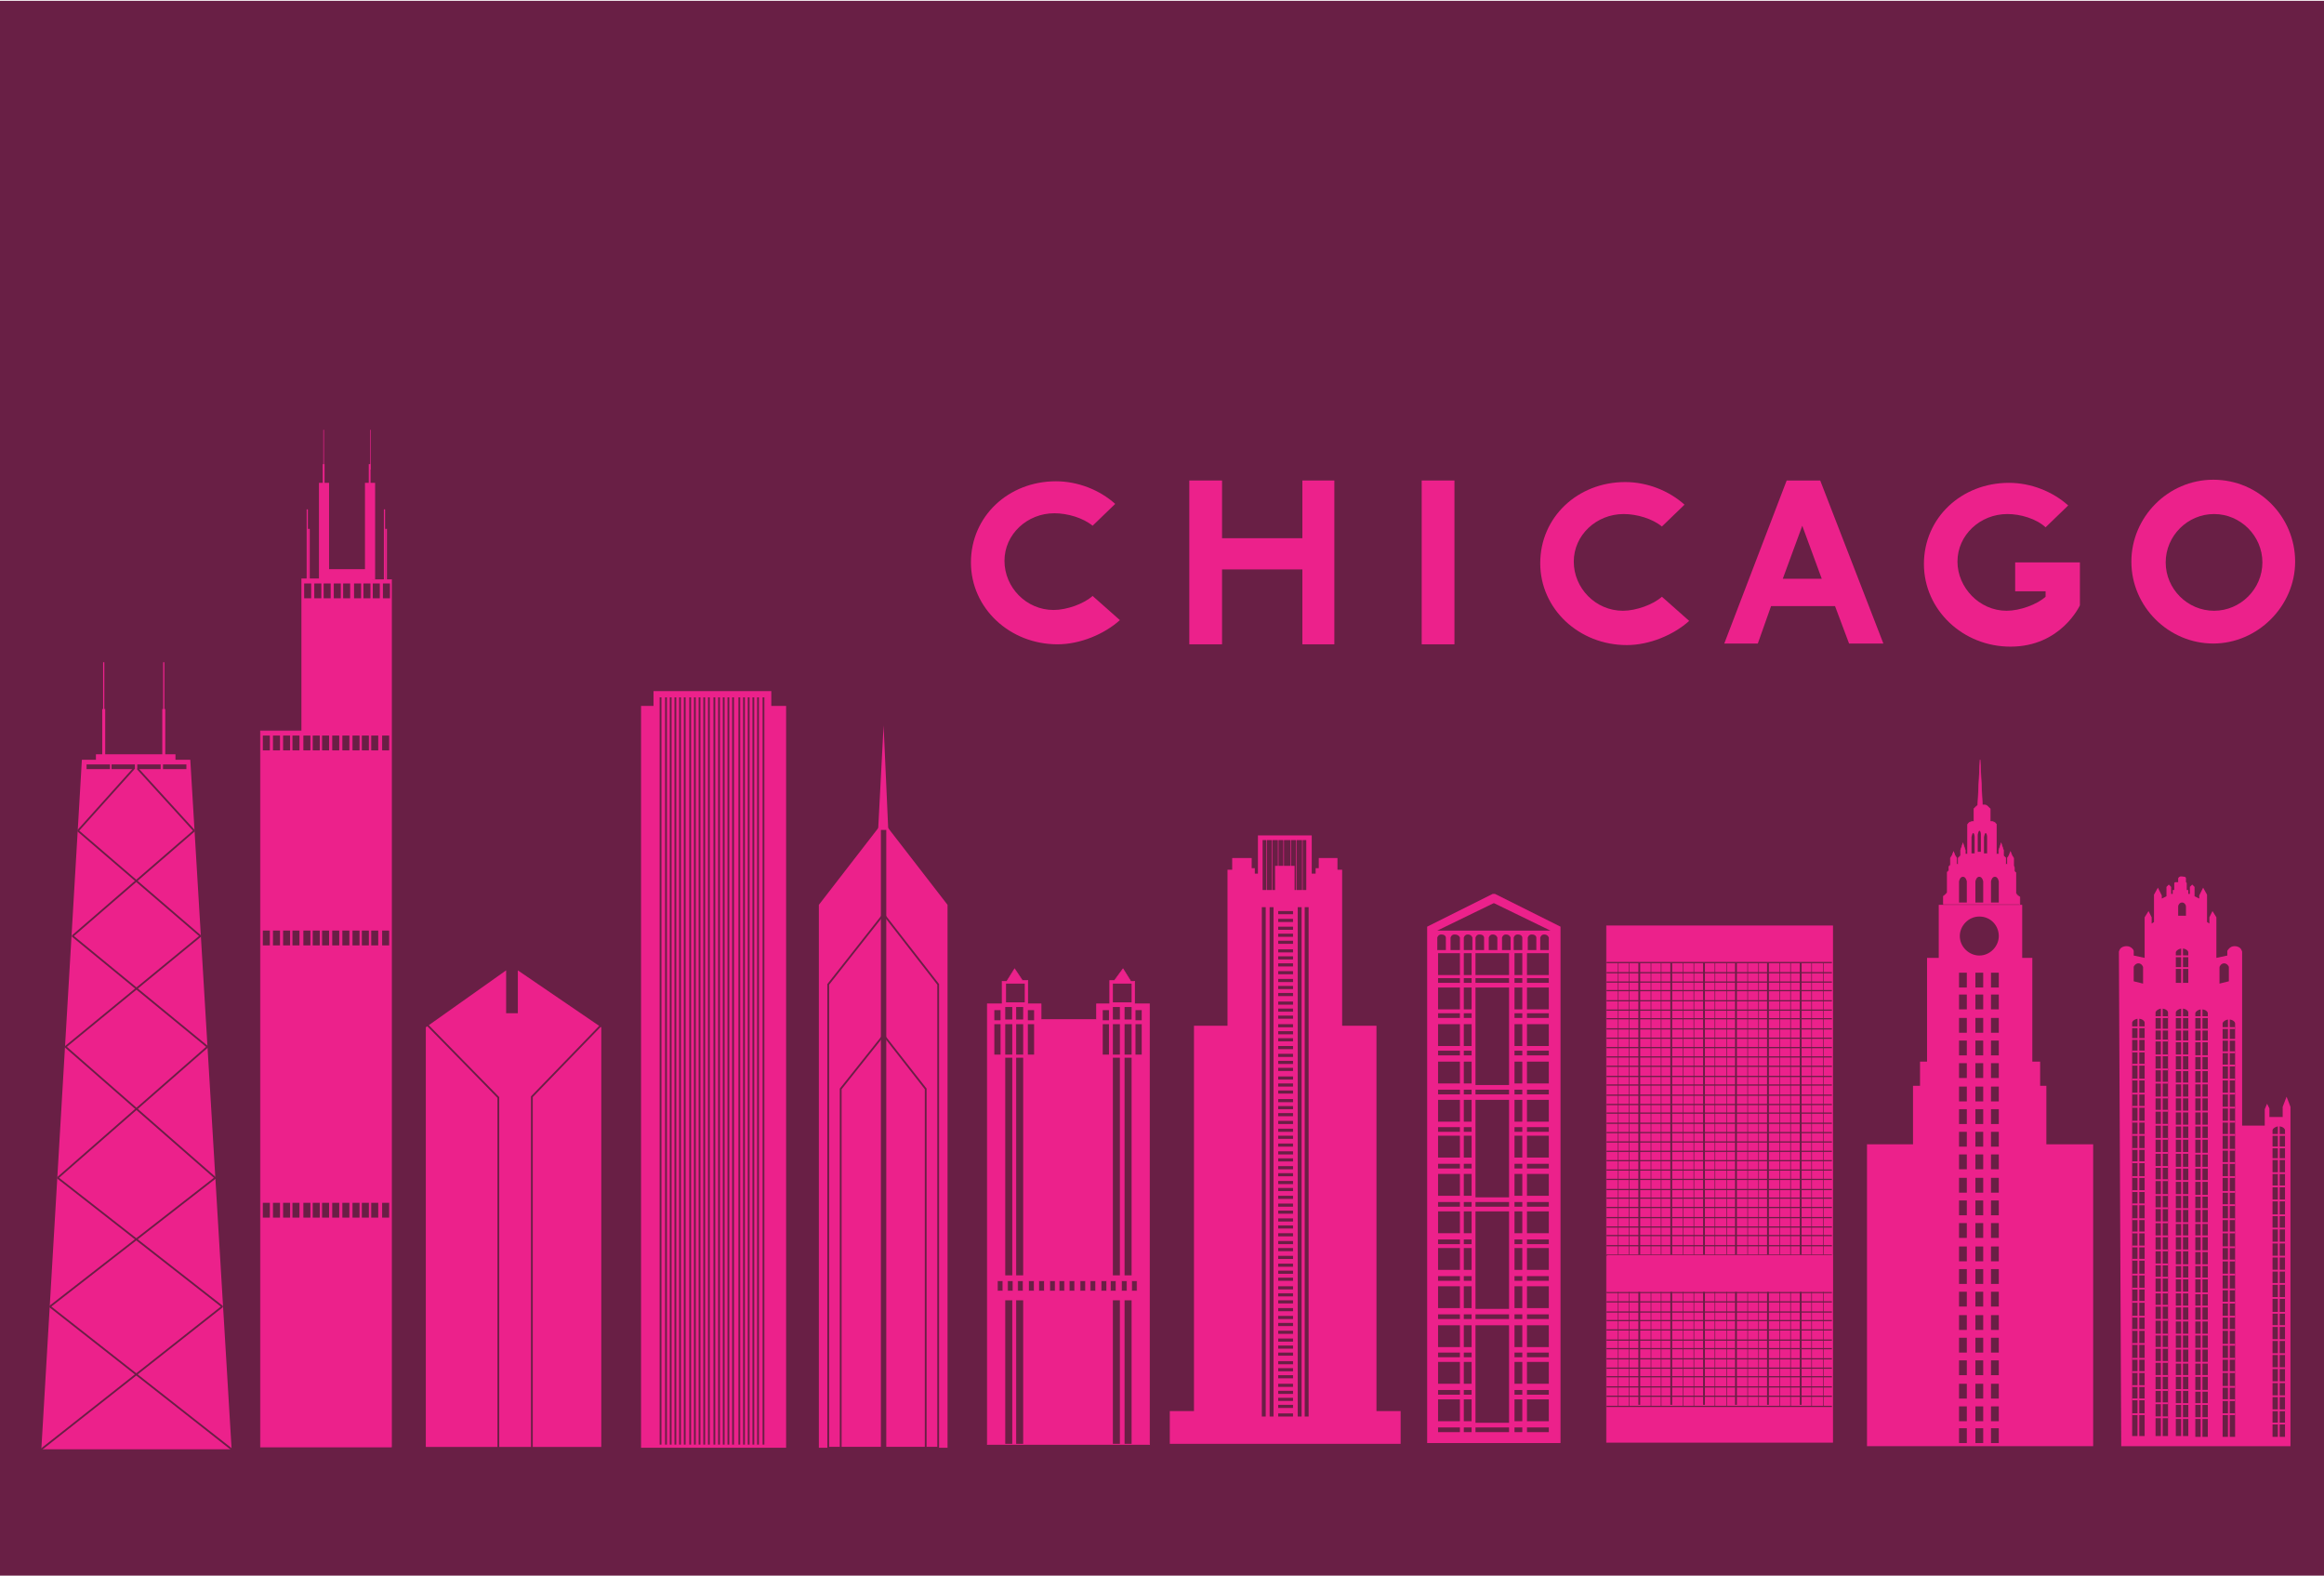 <?xml version="1.0" encoding="utf-8"?>
<!-- Generator: Adobe Illustrator 20.1.0, SVG Export Plug-In . SVG Version: 6.00 Build 0)  -->
<svg version="1.1" id="Layer_1" xmlns="http://www.w3.org/2000/svg" xmlns:xlink="http://www.w3.org/1999/xlink" x="0px" y="0px"
	 viewBox="0 0 298 202" style="enable-background:new 0 0 298 202;" xml:space="preserve">
<style type="text/css">
	.st0{fill:#691F45;}
	.st1{fill:none;stroke:#EC218B;stroke-width:0.384;}
	.st2{fill:none;stroke:#EC218B;stroke-width:0.153;}
	.st3{fill:#EC218B;}
	.st4{fill:none;stroke:#691F45;stroke-width:0.23;stroke-linecap:round;stroke-linejoin:bevel;}
	.st5{fill:none;stroke:#EC218B;stroke-width:0.23;}
	.st6{fill:none;stroke:#EC218B;stroke-width:7.670963e-02;}
	.st7{fill:none;stroke:#691F45;stroke-width:0.23;}
	.st8{fill:none;stroke:#691F45;stroke-width:0.69;}
	.st9{fill:none;stroke:#691F45;stroke-width:0.153;}
	.st10{fill:none;stroke:#691F45;stroke-width:7.670963e-02;}
</style>
<rect x="0" y="0.1" class="st0" width="298" height="202"/>
<line class="st1" x1="13.3" y1="98" x2="13.3" y2="90.9"/>
<line class="st2" x1="13.3" y1="91.2" x2="13.3" y2="84.9"/>
<line class="st1" x1="21" y1="98" x2="21" y2="90.9"/>
<line class="st2" x1="21" y1="91.2" x2="21" y2="84.9"/>
<rect x="12.3" y="96.7" class="st3" width="10.2" height="0.8"/>
<polyline class="st3" points="5.3,185.8 10.5,97.4 24.4,97.4 29.7,185.8 5.3,185.8 "/>
<rect x="11.1" y="98" class="st0" width="3" height="0.6"/>
<rect x="14.3" y="98" class="st0" width="3" height="0.6"/>
<rect x="17.6" y="98" class="st0" width="3" height="0.6"/>
<rect x="20.9" y="98" class="st0" width="3" height="0.6"/>
<polyline class="st4" points="17.1,98.6 10,106.5 25.7,120 8.4,134.2 27.6,151 6.4,167.5 29.7,185.8 "/>
<polyline class="st4" points="17.7,98.6 24.9,106.5 9.3,120 26.6,134.2 7.4,151 28.5,167.5 5.3,185.8 "/>
<line class="st2" x1="39.4" y1="65.3" x2="39.4" y2="75"/>
<line class="st5" x1="39.6" y1="67.8" x2="39.6" y2="76.6"/>
<rect x="40.9" y="61.9" class="st3" width="1.3" height="12.4"/>
<line class="st5" x1="41.5" y1="59.5" x2="41.5" y2="63.5"/>
<line class="st6" x1="41.5" y1="55.1" x2="41.5" y2="60.2"/>
<line class="st2" x1="49.3" y1="65.3" x2="49.3" y2="75"/>
<line class="st5" x1="49.5" y1="67.8" x2="49.5" y2="76.6"/>
<rect x="46.8" y="61.9" class="st3" width="1.3" height="12.4"/>
<line class="st5" x1="47.4" y1="59.5" x2="47.4" y2="63.5"/>
<line class="st6" x1="47.5" y1="55.1" x2="47.5" y2="60.2"/>
<polyline class="st3" points="33.4,185.5 33.4,93.7 38.7,93.7 38.7,74.2 41.7,74.2 41.7,73 47.7,73 47.7,74.3 50.2,74.3 50.2,185.5 
	33.4,185.5 "/>
<polygon class="st6" points="33.4,185.5 33.4,93.7 38.7,93.7 38.7,74.2 41.7,74.2 41.7,73 47.7,73 47.7,74.3 50.2,74.3 50.2,185.5 
	"/>
<rect x="49.1" y="74.8" class="st0" width="0.9" height="1.9"/>
<rect x="47.8" y="74.8" class="st0" width="0.9" height="1.9"/>
<rect x="46.6" y="74.8" class="st0" width="0.9" height="1.9"/>
<rect x="45.4" y="74.8" class="st0" width="0.9" height="1.9"/>
<rect x="44" y="74.8" class="st0" width="0.9" height="1.9"/>
<rect x="42.8" y="74.8" class="st0" width="0.9" height="1.9"/>
<rect x="41.5" y="74.8" class="st0" width="0.9" height="1.9"/>
<rect x="40.3" y="74.8" class="st0" width="0.9" height="1.9"/>
<rect x="39" y="74.8" class="st0" width="0.9" height="1.9"/>
<rect x="49" y="94.3" class="st0" width="0.9" height="1.9"/>
<rect x="47.6" y="94.3" class="st0" width="0.9" height="1.9"/>
<rect x="46.4" y="94.3" class="st0" width="0.9" height="1.9"/>
<rect x="45.2" y="94.3" class="st0" width="0.9" height="1.9"/>
<rect x="43.9" y="94.3" class="st0" width="0.9" height="1.9"/>
<rect x="42.6" y="94.3" class="st0" width="0.9" height="1.9"/>
<rect x="41.3" y="94.3" class="st0" width="0.9" height="1.9"/>
<rect x="40.1" y="94.3" class="st0" width="0.9" height="1.9"/>
<rect x="38.9" y="94.3" class="st0" width="0.9" height="1.9"/>
<rect x="37.5" y="94.3" class="st0" width="0.9" height="1.9"/>
<rect x="36.3" y="94.3" class="st0" width="0.9" height="1.9"/>
<rect x="35" y="94.3" class="st0" width="0.9" height="1.9"/>
<rect x="33.7" y="94.3" class="st0" width="0.9" height="1.9"/>
<rect x="49" y="119.3" class="st0" width="0.9" height="1.9"/>
<rect x="47.6" y="119.3" class="st0" width="0.9" height="1.9"/>
<rect x="46.4" y="119.3" class="st0" width="0.9" height="1.9"/>
<rect x="45.2" y="119.3" class="st0" width="0.9" height="1.9"/>
<rect x="43.9" y="119.3" class="st0" width="0.9" height="1.9"/>
<rect x="42.6" y="119.3" class="st0" width="0.9" height="1.9"/>
<rect x="41.3" y="119.3" class="st0" width="0.9" height="1.9"/>
<rect x="40.1" y="119.3" class="st0" width="0.9" height="1.9"/>
<rect x="38.9" y="119.3" class="st0" width="0.9" height="1.9"/>
<rect x="37.5" y="119.3" class="st0" width="0.9" height="1.9"/>
<rect x="36.3" y="119.3" class="st0" width="0.9" height="1.9"/>
<rect x="35" y="119.3" class="st0" width="0.9" height="1.9"/>
<rect x="33.7" y="119.3" class="st0" width="0.9" height="1.9"/>
<rect x="49" y="154.2" class="st0" width="0.9" height="1.9"/>
<rect x="47.6" y="154.2" class="st0" width="0.9" height="1.9"/>
<rect x="46.4" y="154.2" class="st0" width="0.9" height="1.9"/>
<rect x="45.2" y="154.2" class="st0" width="0.9" height="1.9"/>
<rect x="43.9" y="154.2" class="st0" width="0.9" height="1.9"/>
<rect x="42.6" y="154.2" class="st0" width="0.9" height="1.9"/>
<rect x="41.3" y="154.2" class="st0" width="0.9" height="1.9"/>
<rect x="40.1" y="154.2" class="st0" width="0.9" height="1.9"/>
<rect x="38.9" y="154.2" class="st0" width="0.9" height="1.9"/>
<rect x="37.5" y="154.2" class="st0" width="0.9" height="1.9"/>
<rect x="36.3" y="154.2" class="st0" width="0.9" height="1.9"/>
<rect x="35" y="154.2" class="st0" width="0.9" height="1.9"/>
<rect x="33.7" y="154.2" class="st0" width="0.9" height="1.9"/>
<polyline class="st3" points="64.9,124.4 54.6,131.7 54.6,185.5 77.1,185.5 77.1,131.7 66.4,124.4 66.4,129.9 64.9,129.9 
	64.9,124.4 "/>
<polyline class="st7" points="54.5,131.1 63.9,140.7 63.9,185.7 68.2,185.7 68.2,140.6 77.2,131.3 "/>
<rect x="82.2" y="90.5" class="st3" width="18.6" height="95.1"/>
<rect x="83.8" y="88.6" class="st3" width="15.1" height="96.8"/>
<line class="st7" x1="97.9" y1="89.4" x2="97.9" y2="185.2"/>
<line class="st7" x1="97.2" y1="89.4" x2="97.2" y2="185.2"/>
<line class="st7" x1="96.6" y1="89.4" x2="96.6" y2="185.2"/>
<line class="st7" x1="96" y1="89.4" x2="96" y2="185.2"/>
<line class="st7" x1="95.4" y1="89.4" x2="95.4" y2="185.2"/>
<line class="st7" x1="94.8" y1="89.4" x2="94.8" y2="185.2"/>
<line class="st7" x1="94" y1="89.4" x2="94" y2="185.2"/>
<line class="st7" x1="93.4" y1="89.4" x2="93.4" y2="185.2"/>
<line class="st7" x1="92.8" y1="89.4" x2="92.8" y2="185.2"/>
<line class="st7" x1="92.2" y1="89.4" x2="92.2" y2="185.2"/>
<line class="st7" x1="91.6" y1="89.4" x2="91.6" y2="185.2"/>
<line class="st7" x1="90.9" y1="89.4" x2="90.9" y2="185.2"/>
<line class="st7" x1="90.3" y1="89.4" x2="90.3" y2="185.2"/>
<line class="st7" x1="89.7" y1="89.4" x2="89.7" y2="185.2"/>
<line class="st7" x1="89.1" y1="89.4" x2="89.1" y2="185.2"/>
<line class="st7" x1="88.5" y1="89.4" x2="88.5" y2="185.2"/>
<line class="st7" x1="87.8" y1="89.4" x2="87.8" y2="185.2"/>
<line class="st7" x1="87.2" y1="89.4" x2="87.2" y2="185.2"/>
<line class="st7" x1="86.6" y1="89.4" x2="86.6" y2="185.2"/>
<line class="st7" x1="86" y1="89.4" x2="86" y2="185.2"/>
<line class="st7" x1="85.4" y1="89.4" x2="85.4" y2="185.2"/>
<line class="st7" x1="84.7" y1="89.4" x2="84.7" y2="185.2"/>
<polyline class="st3" points="121.5,185.6 121.5,116 113.3,105.4 113.2,105.4 105,116 105,185.6 121.5,185.6 "/>
<polyline class="st3" points="120.3,185.6 120.3,126.2 113.3,117.2 113.3,117.2 106.2,126.2 106.2,185.6 120.3,185.6 "/>
<polygon class="st7" points="120.3,185.6 120.3,126.2 113.3,117.2 113.3,117.2 106.2,126.2 106.2,185.6 "/>
<polyline class="st3" points="118.7,185.6 118.7,139.6 113.3,132.7 113.3,132.7 107.8,139.6 107.8,185.6 118.7,185.6 "/>
<polygon class="st7" points="118.7,185.6 118.7,139.6 113.3,132.7 113.3,132.7 107.8,139.6 107.8,185.6 "/>
<line class="st8" x1="113.3" y1="105" x2="113.3" y2="185.6"/>
<polyline class="st3" points="112.6,106.4 113.3,93 113.9,106.4 "/>
<polyline class="st3" points="147.4,185.2 147.4,128.7 145.5,128.7 145.5,125.8 145,125.8 144,124.2 142.9,125.7 142.3,125.7 
	142.3,128.7 140.6,128.7 140.6,130.7 133.5,130.7 133.5,128.7 131.8,128.7 131.8,125.7 131.1,125.7 130.1,124.2 129.1,125.8 
	128.5,125.8 128.5,128.7 126.6,128.7 126.6,185.2 147.4,185.2 "/>
<polygon class="st6" points="147.4,185.2 147.4,128.7 145.5,128.7 145.5,125.8 145,125.8 144,124.2 142.9,125.7 142.3,125.7 
	142.3,128.7 140.6,128.7 140.6,130.7 133.5,130.7 133.5,128.7 131.8,128.7 131.8,125.7 131.1,125.7 130.1,124.2 129.1,125.8 
	128.5,125.8 128.5,128.7 126.6,128.7 126.6,185.2 "/>
<rect x="129" y="126.1" class="st0" width="2.4" height="2.4"/>
<rect x="142.7" y="126.1" class="st0" width="2.4" height="2.4"/>
<rect x="128.9" y="129.1" class="st0" width="0.9" height="1.6"/>
<rect x="130.3" y="129.1" class="st0" width="0.9" height="1.6"/>
<rect x="131.8" y="129.5" class="st0" width="0.8" height="1.3"/>
<rect x="127.5" y="129.5" class="st0" width="0.8" height="1.3"/>
<rect x="128.9" y="131.3" class="st0" width="0.9" height="3.9"/>
<rect x="130.3" y="131.3" class="st0" width="0.9" height="3.9"/>
<rect x="128.9" y="135.6" class="st0" width="0.9" height="27.9"/>
<rect x="130.3" y="135.6" class="st0" width="0.9" height="27.9"/>
<rect x="131.8" y="131.3" class="st0" width="0.8" height="3.9"/>
<rect x="127.5" y="131.3" class="st0" width="0.8" height="3.9"/>
<rect x="142.7" y="131.3" class="st0" width="0.9" height="3.9"/>
<rect x="144.2" y="131.3" class="st0" width="0.9" height="3.9"/>
<rect x="142.7" y="135.6" class="st0" width="0.9" height="27.9"/>
<rect x="144.2" y="135.6" class="st0" width="0.9" height="27.9"/>
<rect x="145.6" y="131.3" class="st0" width="0.8" height="3.9"/>
<rect x="141.4" y="131.3" class="st0" width="0.8" height="3.9"/>
<rect x="142.7" y="129.1" class="st0" width="0.9" height="1.6"/>
<rect x="144.2" y="129.1" class="st0" width="0.9" height="1.6"/>
<rect x="145.6" y="129.5" class="st0" width="0.8" height="1.3"/>
<rect x="141.4" y="129.5" class="st0" width="0.8" height="1.3"/>
<polyline class="st3" points="191.7,114.6 200.1,118.8 200.1,185 183,185 183,118.8 191.4,114.6 191.7,114.6 "/>
<rect x="184.4" y="122.2" class="st0" width="2.8" height="2.8"/>
<rect x="187.7" y="122.2" class="st0" width="1" height="2.8"/>
<rect x="195.8" y="122.2" class="st0" width="2.8" height="2.8"/>
<rect x="194.2" y="122.2" class="st0" width="1" height="2.8"/>
<rect x="189.2" y="122.2" class="st0" width="4.3" height="2.8"/>
<rect x="184.4" y="125.4" class="st0" width="2.8" height="0.6"/>
<rect x="187.7" y="125.4" class="st0" width="1" height="0.6"/>
<rect x="195.8" y="125.4" class="st0" width="2.8" height="0.6"/>
<rect x="194.2" y="125.4" class="st0" width="1" height="0.6"/>
<rect x="189.2" y="125.4" class="st0" width="4.3" height="0.6"/>
<rect x="184.4" y="139.7" class="st0" width="2.8" height="0.6"/>
<rect x="187.7" y="139.7" class="st0" width="1" height="0.6"/>
<rect x="195.8" y="139.7" class="st0" width="2.8" height="0.6"/>
<rect x="194.2" y="139.7" class="st0" width="1" height="0.6"/>
<rect x="189.2" y="139.7" class="st0" width="4.3" height="0.6"/>
<rect x="184.4" y="129.9" class="st0" width="2.8" height="0.6"/>
<rect x="187.7" y="129.9" class="st0" width="1" height="0.6"/>
<rect x="195.8" y="129.9" class="st0" width="2.8" height="0.6"/>
<rect x="194.2" y="129.9" class="st0" width="1" height="0.6"/>
<rect x="184.4" y="134.7" class="st0" width="2.8" height="0.6"/>
<rect x="187.7" y="134.7" class="st0" width="1" height="0.6"/>
<rect x="195.8" y="134.7" class="st0" width="2.8" height="0.6"/>
<rect x="194.2" y="134.7" class="st0" width="1" height="0.6"/>
<rect x="184.4" y="144.5" class="st0" width="2.8" height="0.6"/>
<rect x="187.7" y="144.5" class="st0" width="1" height="0.6"/>
<rect x="195.8" y="144.5" class="st0" width="2.8" height="0.6"/>
<rect x="194.2" y="144.5" class="st0" width="1" height="0.6"/>
<rect x="184.4" y="126.6" class="st0" width="2.8" height="2.8"/>
<rect x="187.7" y="126.6" class="st0" width="1" height="2.8"/>
<rect x="195.8" y="126.6" class="st0" width="2.8" height="2.8"/>
<rect x="194.2" y="126.6" class="st0" width="1" height="2.8"/>
<rect x="184.4" y="131.3" class="st0" width="2.8" height="2.8"/>
<rect x="187.7" y="131.3" class="st0" width="1" height="2.8"/>
<rect x="195.8" y="131.3" class="st0" width="2.8" height="2.8"/>
<rect x="194.2" y="131.3" class="st0" width="1" height="2.8"/>
<rect x="184.4" y="136.1" class="st0" width="2.8" height="2.8"/>
<rect x="187.7" y="136.1" class="st0" width="1" height="2.8"/>
<rect x="195.8" y="136.1" class="st0" width="2.8" height="2.8"/>
<rect x="194.2" y="136.1" class="st0" width="1" height="2.8"/>
<rect x="184.4" y="154.1" class="st0" width="2.8" height="0.6"/>
<rect x="187.7" y="154.1" class="st0" width="1" height="0.6"/>
<rect x="195.8" y="154.1" class="st0" width="2.8" height="0.6"/>
<rect x="194.2" y="154.1" class="st0" width="1" height="0.6"/>
<rect x="189.2" y="154.1" class="st0" width="4.3" height="0.6"/>
<rect x="184.4" y="150.5" class="st0" width="2.8" height="2.8"/>
<rect x="187.7" y="150.5" class="st0" width="1" height="2.8"/>
<rect x="195.8" y="150.5" class="st0" width="2.8" height="2.8"/>
<rect x="194.2" y="150.5" class="st0" width="1" height="2.8"/>
<rect x="184.4" y="149.2" class="st0" width="2.8" height="0.6"/>
<rect x="187.7" y="149.2" class="st0" width="1" height="0.6"/>
<rect x="195.8" y="149.2" class="st0" width="2.8" height="0.6"/>
<rect x="194.2" y="149.2" class="st0" width="1" height="0.6"/>
<rect x="184.4" y="145.6" class="st0" width="2.8" height="2.8"/>
<rect x="187.7" y="145.6" class="st0" width="1" height="2.8"/>
<rect x="195.8" y="145.6" class="st0" width="2.8" height="2.8"/>
<rect x="194.2" y="145.6" class="st0" width="1" height="2.8"/>
<rect x="189.2" y="126.6" class="st0" width="4.3" height="12.5"/>
<rect x="184.4" y="141" class="st0" width="2.8" height="2.8"/>
<rect x="187.7" y="141" class="st0" width="1" height="2.8"/>
<rect x="195.8" y="141" class="st0" width="2.8" height="2.8"/>
<rect x="194.2" y="141" class="st0" width="1" height="2.8"/>
<rect x="189.2" y="141" class="st0" width="4.3" height="12.5"/>
<rect x="184.4" y="158.9" class="st0" width="2.8" height="0.6"/>
<rect x="187.7" y="158.9" class="st0" width="1" height="0.6"/>
<rect x="195.8" y="158.9" class="st0" width="2.8" height="0.6"/>
<rect x="194.2" y="158.9" class="st0" width="1" height="0.6"/>
<rect x="184.4" y="168.5" class="st0" width="2.8" height="0.6"/>
<rect x="187.7" y="168.5" class="st0" width="1" height="0.6"/>
<rect x="195.8" y="168.5" class="st0" width="2.8" height="0.6"/>
<rect x="194.2" y="168.5" class="st0" width="1" height="0.6"/>
<rect x="189.2" y="168.5" class="st0" width="4.3" height="0.6"/>
<rect x="184.4" y="164.9" class="st0" width="2.8" height="2.8"/>
<rect x="187.7" y="164.9" class="st0" width="1" height="2.8"/>
<rect x="195.8" y="164.9" class="st0" width="2.8" height="2.8"/>
<rect x="194.2" y="164.9" class="st0" width="1" height="2.8"/>
<rect x="184.4" y="163.6" class="st0" width="2.8" height="0.6"/>
<rect x="187.7" y="163.6" class="st0" width="1" height="0.6"/>
<rect x="195.8" y="163.6" class="st0" width="2.8" height="0.6"/>
<rect x="194.2" y="163.6" class="st0" width="1" height="0.6"/>
<rect x="184.4" y="160" class="st0" width="2.8" height="2.8"/>
<rect x="187.7" y="160" class="st0" width="1" height="2.8"/>
<rect x="195.8" y="160" class="st0" width="2.8" height="2.8"/>
<rect x="194.2" y="160" class="st0" width="1" height="2.8"/>
<rect x="184.4" y="155.3" class="st0" width="2.8" height="2.8"/>
<rect x="187.7" y="155.3" class="st0" width="1" height="2.8"/>
<rect x="195.8" y="155.3" class="st0" width="2.8" height="2.8"/>
<rect x="194.2" y="155.3" class="st0" width="1" height="2.8"/>
<rect x="189.2" y="155.3" class="st0" width="4.3" height="12.5"/>
<polyline class="st0" points="198.8,119.3 191.6,115.8 191.5,115.8 184.3,119.3 198.8,119.3 "/>
<rect x="184.4" y="173.4" class="st0" width="2.8" height="0.6"/>
<rect x="187.7" y="173.4" class="st0" width="1" height="0.6"/>
<rect x="195.8" y="173.4" class="st0" width="2.8" height="0.6"/>
<rect x="194.2" y="173.4" class="st0" width="1" height="0.6"/>
<rect x="184.4" y="183" class="st0" width="2.8" height="0.6"/>
<rect x="187.7" y="183" class="st0" width="1" height="0.6"/>
<rect x="195.8" y="183" class="st0" width="2.8" height="0.6"/>
<rect x="194.2" y="183" class="st0" width="1" height="0.6"/>
<rect x="189.2" y="183" class="st0" width="4.3" height="0.6"/>
<rect x="184.4" y="179.4" class="st0" width="2.8" height="2.8"/>
<rect x="187.7" y="179.4" class="st0" width="1" height="2.8"/>
<rect x="195.8" y="179.4" class="st0" width="2.8" height="2.8"/>
<rect x="194.2" y="179.4" class="st0" width="1" height="2.8"/>
<rect x="184.4" y="178.2" class="st0" width="2.8" height="0.6"/>
<rect x="187.7" y="178.2" class="st0" width="1" height="0.6"/>
<rect x="195.8" y="178.2" class="st0" width="2.8" height="0.6"/>
<rect x="194.2" y="178.2" class="st0" width="1" height="0.6"/>
<rect x="184.4" y="174.6" class="st0" width="2.8" height="2.8"/>
<rect x="187.7" y="174.6" class="st0" width="1" height="2.8"/>
<rect x="195.8" y="174.6" class="st0" width="2.8" height="2.8"/>
<rect x="194.2" y="174.6" class="st0" width="1" height="2.8"/>
<rect x="184.4" y="169.9" class="st0" width="2.8" height="2.8"/>
<rect x="187.7" y="169.9" class="st0" width="1" height="2.8"/>
<rect x="195.8" y="169.9" class="st0" width="2.8" height="2.8"/>
<rect x="194.2" y="169.9" class="st0" width="1" height="2.8"/>
<rect x="189.2" y="169.9" class="st0" width="4.3" height="12.5"/>
<path class="st0" d="M188.8,120.2v1.6h-1.1v-1.6c0,0,0.1-0.4,0.5-0.4C188.7,119.8,188.8,120.2,188.8,120.2"/>
<path class="st0" d="M185.4,120.2v1.6h-1.1v-1.6c0,0,0.1-0.4,0.5-0.4C185.4,119.8,185.4,120.2,185.4,120.2"/>
<path class="st0" d="M187.2,120.2v1.6H186v-1.6c0,0,0.1-0.4,0.5-0.4C187.1,119.8,187.2,120.2,187.2,120.2"/>
<path class="st0" d="M198.6,120.2v1.6h-1.1v-1.6c0,0,0.1-0.4,0.5-0.4C198.5,119.8,198.6,120.2,198.6,120.2"/>
<path class="st0" d="M195.2,120.2v1.6h-1.1v-1.6c0,0,0.1-0.4,0.5-0.4C195.2,119.8,195.2,120.2,195.2,120.2"/>
<path class="st0" d="M197,120.2v1.6h-1.1v-1.6c0,0,0.1-0.4,0.5-0.4C197,119.8,197,120.2,197,120.2"/>
<path class="st0" d="M193.7,120.2v1.6h-1.1v-1.6c0,0,0.1-0.4,0.5-0.4C193.6,119.8,193.7,120.2,193.7,120.2"/>
<path class="st0" d="M190.3,120.2v1.6h-1.1v-1.6c0,0,0.1-0.4,0.5-0.4C190.3,119.8,190.3,120.2,190.3,120.2"/>
<path class="st0" d="M192,120.2v1.6h-1.1v-1.6c0,0,0.1-0.4,0.5-0.4C191.9,119.8,192,120.2,192,120.2"/>
<rect x="206" y="118.7" class="st3" width="29" height="66.2"/>
<rect x="206" y="118.7" class="st6" width="29" height="66.2"/>
<path class="st6" d="M206,118.7"/>
<line class="st7" x1="230.9" y1="123.4" x2="230.9" y2="180.1"/>
<line class="st7" x1="226.7" y1="123.4" x2="226.7" y2="180.1"/>
<line class="st7" x1="222.6" y1="123.4" x2="222.6" y2="180.1"/>
<line class="st7" x1="218.5" y1="123.4" x2="218.5" y2="180.1"/>
<line class="st7" x1="214.3" y1="123.4" x2="214.3" y2="180.1"/>
<line class="st7" x1="210.2" y1="123.4" x2="210.2" y2="180.1"/>
<line class="st9" x1="206" y1="180.3" x2="234.9" y2="180.3"/>
<line class="st9" x1="206" y1="179" x2="234.9" y2="179"/>
<line class="st9" x1="206" y1="177.8" x2="234.9" y2="177.8"/>
<line class="st9" x1="206" y1="176.5" x2="234.9" y2="176.5"/>
<line class="st9" x1="206" y1="175.4" x2="234.9" y2="175.4"/>
<line class="st9" x1="206" y1="174.2" x2="234.9" y2="174.2"/>
<line class="st9" x1="206" y1="172.9" x2="234.9" y2="172.9"/>
<line class="st9" x1="206" y1="171.8" x2="234.9" y2="171.8"/>
<line class="st9" x1="206" y1="170.5" x2="234.9" y2="170.5"/>
<line class="st9" x1="206" y1="169.3" x2="234.9" y2="169.3"/>
<line class="st9" x1="206" y1="168.2" x2="234.9" y2="168.2"/>
<line class="st9" x1="206" y1="166.9" x2="234.9" y2="166.9"/>
<line class="st9" x1="206" y1="165.7" x2="234.9" y2="165.7"/>
<line class="st9" x1="206" y1="160.9" x2="234.9" y2="160.9"/>
<line class="st9" x1="206" y1="159.7" x2="234.9" y2="159.7"/>
<line class="st9" x1="206" y1="158.4" x2="234.9" y2="158.4"/>
<line class="st9" x1="206" y1="157.3" x2="234.9" y2="157.3"/>
<line class="st9" x1="206" y1="156.1" x2="234.9" y2="156.1"/>
<line class="st9" x1="206" y1="154.8" x2="234.9" y2="154.8"/>
<line class="st9" x1="206" y1="153.6" x2="234.9" y2="153.6"/>
<line class="st9" x1="206" y1="152.5" x2="234.9" y2="152.5"/>
<line class="st9" x1="206" y1="151.2" x2="234.9" y2="151.2"/>
<line class="st9" x1="206" y1="150" x2="234.9" y2="150"/>
<line class="st9" x1="206" y1="148.8" x2="234.9" y2="148.8"/>
<line class="st9" x1="206" y1="147.6" x2="234.9" y2="147.6"/>
<line class="st9" x1="206" y1="146.4" x2="234.9" y2="146.4"/>
<line class="st9" x1="206" y1="145.2" x2="234.9" y2="145.2"/>
<line class="st9" x1="206" y1="144" x2="234.9" y2="144"/>
<line class="st9" x1="206" y1="142.7" x2="234.9" y2="142.7"/>
<line class="st9" x1="206" y1="141.6" x2="234.9" y2="141.6"/>
<line class="st9" x1="206" y1="140.4" x2="234.9" y2="140.4"/>
<line class="st9" x1="206" y1="139.1" x2="234.9" y2="139.1"/>
<line class="st9" x1="206" y1="138" x2="234.9" y2="138"/>
<line class="st9" x1="206" y1="136.7" x2="234.9" y2="136.7"/>
<line class="st9" x1="206" y1="135.5" x2="234.9" y2="135.5"/>
<line class="st9" x1="206" y1="134.3" x2="234.9" y2="134.3"/>
<line class="st9" x1="206" y1="133.1" x2="234.9" y2="133.1"/>
<line class="st9" x1="206" y1="131.9" x2="234.9" y2="131.9"/>
<line class="st9" x1="206" y1="130.6" x2="234.9" y2="130.6"/>
<line class="st9" x1="206" y1="129.5" x2="234.9" y2="129.5"/>
<line class="st9" x1="206" y1="128.3" x2="234.9" y2="128.3"/>
<line class="st9" x1="206" y1="127" x2="234.9" y2="127"/>
<line class="st9" x1="206" y1="125.9" x2="234.9" y2="125.9"/>
<line class="st9" x1="206" y1="124.7" x2="234.9" y2="124.7"/>
<line class="st9" x1="206" y1="123.4" x2="234.9" y2="123.4"/>
<line class="st10" x1="233.8" y1="123.4" x2="233.8" y2="180.3"/>
<line class="st10" x1="232.3" y1="123.4" x2="232.3" y2="180.3"/>
<line class="st10" x1="229.6" y1="123.4" x2="229.6" y2="180.3"/>
<line class="st10" x1="228.2" y1="123.4" x2="228.2" y2="180.3"/>
<line class="st10" x1="225.5" y1="123.4" x2="225.5" y2="180.3"/>
<line class="st10" x1="224.1" y1="123.4" x2="224.1" y2="180.3"/>
<line class="st10" x1="221.4" y1="123.4" x2="221.4" y2="180.3"/>
<line class="st10" x1="219.9" y1="123.4" x2="219.9" y2="180.3"/>
<line class="st10" x1="217.2" y1="123.4" x2="217.2" y2="180.3"/>
<line class="st10" x1="215.8" y1="123.4" x2="215.8" y2="180.3"/>
<line class="st10" x1="213" y1="123.4" x2="213" y2="180.3"/>
<line class="st10" x1="211.7" y1="123.4" x2="211.7" y2="180.3"/>
<line class="st10" x1="208.9" y1="123.4" x2="208.9" y2="180.3"/>
<line class="st10" x1="207.5" y1="123.4" x2="207.5" y2="180.3"/>
<rect x="206.1" y="160.9" class="st3" width="28.9" height="4.7"/>
<polyline class="st3" points="268.4,185.4 268.4,146.7 262.4,146.7 262.4,139.2 261.6,139.2 261.6,136.1 260.6,136.1 260.6,122.8 
	247.1,122.8 247.1,136.1 246.2,136.1 246.2,139.2 245.3,139.2 245.3,146.7 239.4,146.7 239.4,185.4 268.4,185.4 "/>
<rect x="248.6" y="116" class="st3" width="10.7" height="9.2"/>
<path class="st0" d="M256.3,120c0,1.3-1.1,2.5-2.5,2.5c-1.3,0-2.5-1.1-2.5-2.5c0-1.3,1.1-2.5,2.5-2.5
	C255.3,117.5,256.3,118.7,256.3,120"/>
<path class="st3" d="M259,116v-1c0,0-0.4-0.2-0.5-0.5c0-0.1,0-2.6,0-2.6l-0.2-0.2v-0.5l-0.1-0.2V110l-0.2-0.3l-0.2-0.5l-0.2,0.5
	l-0.2,0.3v0.8h-0.2V110l-0.3-0.3v-0.7l-0.3-0.9l-0.3,0.9v0.5h-0.3v-3.8c-0.1-0.1-0.1-0.2-0.3-0.3c-0.2-0.1-0.5-0.1-0.5-0.1v-1.6
	c0,0-0.2-0.2-0.3-0.3c-0.1-0.1-0.2-0.2-0.4-0.2c-0.1,0-0.2,0-0.3,0h-0.1c-0.1,0-0.2,0-0.3,0c-0.1,0-0.3,0.1-0.4,0.2
	c-0.1,0.1-0.3,0.3-0.3,0.3v1.6c0,0-0.2,0-0.5,0.1c-0.2,0.1-0.2,0.2-0.3,0.3v3.8h-0.3v-0.5l-0.3-0.9l-0.3,0.9v0.7l-0.3,0.3v0.8h-0.2
	V110l-0.2-0.3l-0.2-0.5l-0.2,0.5l-0.2,0.3v0.9l-0.2,0.2v0.5l-0.2,0.2c0,0,0,2.4,0,2.6c-0.1,0.2-0.5,0.5-0.5,0.5v1H259"/>
<path class="st6" d="M259,116v-1c0,0-0.4-0.2-0.5-0.5c0-0.1,0-2.6,0-2.6l-0.2-0.2v-0.5l-0.1-0.2V110l-0.2-0.3l-0.2-0.5l-0.2,0.5
	l-0.2,0.3v0.8h-0.2V110l-0.3-0.3v-0.7l-0.3-0.9l-0.3,0.9v0.5h-0.3v-3.8c-0.1-0.1-0.1-0.2-0.3-0.3c-0.2-0.1-0.5-0.1-0.5-0.1v-1.6
	c0,0-0.2-0.2-0.3-0.3c-0.1-0.1-0.2-0.2-0.4-0.2c-0.1,0-0.2,0-0.3,0h-0.1c-0.1,0-0.2,0-0.3,0c-0.1,0-0.3,0.1-0.4,0.2
	c-0.1,0.1-0.3,0.3-0.3,0.3v1.6c0,0-0.2,0-0.5,0.1c-0.2,0.1-0.2,0.2-0.3,0.3v3.8h-0.3v-0.5l-0.3-0.9l-0.3,0.9v0.7l-0.3,0.3v0.8h-0.2
	V110l-0.2-0.3l-0.2-0.5l-0.2,0.5l-0.2,0.3v0.9l-0.2,0.2v0.5l-0.2,0.2c0,0,0,2.4,0,2.6c-0.1,0.2-0.5,0.5-0.5,0.5v1H259z"/>
<polyline class="st3" points="253.6,103.4 253.9,97.4 254.2,103.4 "/>
<polyline class="st6" points="253.6,103.4 253.9,97.4 254.2,103.4 "/>
<path class="st0" d="M251.2,115.7V113c0,0,0.1-0.6,0.5-0.6s0.5,0.6,0.5,0.6v2.7H251.2"/>
<path class="st0" d="M253.3,115.7V113c0,0,0.1-0.6,0.5-0.6s0.5,0.6,0.5,0.6v2.7H253.3"/>
<path class="st0" d="M255.3,115.7V113c0,0,0.1-0.6,0.5-0.6s0.5,0.6,0.5,0.6v2.7H255.3"/>
<path class="st0" d="M252.8,109.4v-2.1c0,0,0.1-0.5,0.2-0.5c0.2,0,0.2,0.5,0.2,0.5v2.1H252.8"/>
<path class="st0" d="M254.4,109.4v-2.1c0,0,0.1-0.5,0.2-0.5c0.2,0,0.2,0.5,0.2,0.5v2.1H254.4"/>
<path class="st0" d="M253.6,109.1V107c0,0,0.1-0.5,0.2-0.5c0.2,0,0.2,0.5,0.2,0.5v2.2H253.6"/>
<rect x="251.2" y="148" class="st0" width="1" height="1.9"/>
<rect x="251.2" y="145.1" class="st0" width="1" height="1.9"/>
<rect x="251.2" y="142.2" class="st0" width="1" height="1.9"/>
<rect x="251.2" y="139.3" class="st0" width="1" height="1.9"/>
<rect x="251.2" y="136.3" class="st0" width="1" height="1.9"/>
<rect x="251.2" y="133.4" class="st0" width="1" height="1.9"/>
<rect x="251.2" y="130.5" class="st0" width="1" height="1.9"/>
<rect x="251.2" y="127.5" class="st0" width="1" height="1.9"/>
<rect x="251.2" y="124.7" class="st0" width="1" height="1.9"/>
<rect x="253.3" y="148" class="st0" width="1" height="1.9"/>
<rect x="253.3" y="145.1" class="st0" width="1" height="1.9"/>
<rect x="253.3" y="142.2" class="st0" width="1" height="1.9"/>
<rect x="253.3" y="139.3" class="st0" width="1" height="1.9"/>
<rect x="253.3" y="136.3" class="st0" width="1" height="1.9"/>
<rect x="253.3" y="133.4" class="st0" width="1" height="1.9"/>
<rect x="253.3" y="130.5" class="st0" width="1" height="1.9"/>
<rect x="253.3" y="127.5" class="st0" width="1" height="1.9"/>
<rect x="253.3" y="124.7" class="st0" width="1" height="1.9"/>
<rect x="255.3" y="148" class="st0" width="1" height="1.9"/>
<rect x="255.3" y="145.1" class="st0" width="1" height="1.9"/>
<rect x="255.3" y="142.2" class="st0" width="1" height="1.9"/>
<rect x="255.3" y="139.3" class="st0" width="1" height="1.9"/>
<rect x="255.3" y="136.3" class="st0" width="1" height="1.9"/>
<rect x="255.3" y="133.4" class="st0" width="1" height="1.9"/>
<rect x="255.3" y="130.5" class="st0" width="1" height="1.9"/>
<rect x="255.3" y="127.5" class="st0" width="1" height="1.9"/>
<rect x="255.3" y="124.7" class="st0" width="1" height="1.9"/>
<path class="st3" d="M271.7,122c0,0,0.1-0.3,0.2-0.4c0.1-0.1,0.3-0.3,0.8-0.3c0.6,0,0.9,0.5,0.9,0.6c0,0.2,0,0.6,0,0.6l1.4,0.3v-5.2
	l0.5-0.8l0.4,0.8v0.8l0.3-0.2v-3.5l0.5-0.9l0.5,1v0.4l0.6-0.3v-1.2l0.3-0.3l0.3,0.3v0.9h0.2v-0.5h0.2c0,0,0-0.7,0-0.9l0.1-0.1
	c0.1,0,0.3,0,0.4,0c0.1,0,0.1,0.1,0.1,0.1c0,0.2,0,0.8,0,0.8h0.4c0,0,0-0.6,0-0.8c0-0.1,0.1-0.1,0.1-0.1c0.1,0,0.3,0,0.4,0l0.1,0.1
	c0,0.2,0,0.9,0,0.9h0.2v0.5h0.2v-0.9l0.3-0.3l0.3,0.3v1.2l0.6,0.3v-0.4l0.5-1l0.5,0.9v3.5l0.3,0.2v-0.8l0.4-0.8l0.5,0.8v5.2l1.4-0.3
	c0,0,0-0.5,0-0.6c0,0,0.3-0.6,0.9-0.6c0.5,0,0.7,0.2,0.8,0.3c0.1,0.1,0.2,0.4,0.2,0.4v22.3h2.9v-2.1l0.3-0.7l0.3,0.6v1.1h1.7v-1.3
	l0.5-1.3l0.5,1.3v1.2v42.3H272L271.7,122"/>
<path class="st3" d="M280.3,114.3c0,0,0-1.3,0-1.7c0-0.1-0.1-0.2-0.2-0.2c-0.1,0-0.5-0.1-0.6,0c-0.1,0-0.2,0.2-0.2,0.2
	c0,0.4,0,1.7,0,1.7H280.3"/>
<path class="st0" d="M280.6,126c0,0,0-3,0-3.9c0-0.2-0.3-0.5-0.8-0.5c-0.4,0-0.8,0.3-0.8,0.5c0,0.9,0,3.9,0,3.9H280.6"/>
<path class="st0" d="M274.8,126.1c0,0,0-1.7,0-2.1c0-0.1-0.2-0.5-0.6-0.5c-0.3,0-0.6,0.3-0.6,0.5c0,0.4,0,1.8,0,1.8L274.8,126.1"/>
<path class="st0" d="M284.6,126.1c0,0,0-1.7,0-2.1c0-0.1,0.2-0.5,0.6-0.5c0.3,0,0.6,0.3,0.6,0.5c0,0.4,0,1.8,0,1.8L284.6,126.1"/>
<line class="st5" x1="279.8" y1="121.5" x2="279.8" y2="126"/>
<line class="st5" x1="278.7" y1="122.6" x2="280.6" y2="122.6"/>
<line class="st5" x1="278.9" y1="124.1" x2="280.7" y2="124.1"/>
<line class="st5" x1="292.2" y1="144.2" x2="292.2" y2="148.9"/>
<line class="st5" x1="291.3" y1="145.5" x2="293" y2="145.5"/>
<line class="st5" x1="291.1" y1="147.1" x2="293.1" y2="147.1"/>
<line class="st5" x1="291.3" y1="148.8" x2="293" y2="148.8"/>
<path class="st0" d="M280.6,184.1c0,0,0-53.3,0-54.3c0-0.2-0.3-0.5-0.8-0.5c-0.4,0-0.8,0.3-0.8,0.5c0,0.9,0,54.3,0,54.3H280.6"/>
<line class="st5" x1="279.8" y1="129.1" x2="279.8" y2="184.6"/>
<line class="st5" x1="278.8" y1="130.4" x2="280.6" y2="130.4"/>
<line class="st5" x1="278.7" y1="132" x2="280.7" y2="132"/>
<line class="st5" x1="278.9" y1="181.8" x2="280.6" y2="181.8"/>
<line class="st5" x1="278.9" y1="180" x2="280.6" y2="180"/>
<line class="st5" x1="278.9" y1="178.2" x2="280.6" y2="178.2"/>
<line class="st5" x1="278.9" y1="176.4" x2="280.6" y2="176.4"/>
<line class="st5" x1="278.9" y1="174.7" x2="280.6" y2="174.7"/>
<line class="st5" x1="278.9" y1="172.9" x2="280.6" y2="172.9"/>
<line class="st5" x1="278.9" y1="171.1" x2="280.6" y2="171.1"/>
<line class="st5" x1="278.9" y1="169.3" x2="280.6" y2="169.3"/>
<line class="st5" x1="278.9" y1="167.5" x2="280.6" y2="167.5"/>
<line class="st5" x1="278.9" y1="165.7" x2="280.6" y2="165.7"/>
<line class="st5" x1="278.9" y1="163.9" x2="280.6" y2="163.9"/>
<line class="st5" x1="278.9" y1="162.2" x2="280.6" y2="162.2"/>
<line class="st5" x1="278.9" y1="160.3" x2="280.6" y2="160.3"/>
<line class="st5" x1="278.9" y1="158.5" x2="280.6" y2="158.5"/>
<line class="st5" x1="278.9" y1="156.8" x2="280.6" y2="156.8"/>
<line class="st5" x1="278.9" y1="155" x2="280.6" y2="155"/>
<line class="st5" x1="278.9" y1="153.2" x2="280.6" y2="153.2"/>
<line class="st5" x1="278.9" y1="151.4" x2="280.6" y2="151.4"/>
<line class="st5" x1="278.9" y1="149.7" x2="280.6" y2="149.7"/>
<line class="st5" x1="278.9" y1="147.8" x2="280.6" y2="147.8"/>
<line class="st5" x1="278.9" y1="146" x2="280.6" y2="146"/>
<line class="st5" x1="278.9" y1="144.3" x2="280.6" y2="144.3"/>
<line class="st5" x1="278.9" y1="142.5" x2="280.6" y2="142.5"/>
<line class="st5" x1="278.9" y1="140.7" x2="280.6" y2="140.7"/>
<line class="st5" x1="278.9" y1="138.9" x2="280.6" y2="138.9"/>
<line class="st5" x1="278.9" y1="137.2" x2="280.6" y2="137.2"/>
<line class="st5" x1="278.9" y1="135.3" x2="280.6" y2="135.3"/>
<line class="st5" x1="278.9" y1="133.5" x2="280.6" y2="133.5"/>
<path class="st0" d="M278,184.1c0,0,0-53.3,0-54.3c0-0.2-0.3-0.5-0.8-0.5c-0.4,0-0.8,0.3-0.8,0.5c0,0.9,0,54.3,0,54.3H278"/>
<line class="st5" x1="277.2" y1="129.1" x2="277.2" y2="184.6"/>
<line class="st5" x1="276.2" y1="130.4" x2="278" y2="130.4"/>
<line class="st5" x1="276" y1="132" x2="278.1" y2="132"/>
<line class="st5" x1="276.2" y1="181.7" x2="278" y2="181.7"/>
<line class="st5" x1="276.2" y1="179.9" x2="278" y2="179.9"/>
<line class="st5" x1="276.2" y1="178.2" x2="278" y2="178.2"/>
<line class="st5" x1="276.2" y1="176.4" x2="278" y2="176.4"/>
<line class="st5" x1="276.2" y1="174.6" x2="278" y2="174.6"/>
<line class="st5" x1="276.2" y1="172.8" x2="278" y2="172.8"/>
<line class="st5" x1="276.2" y1="171.1" x2="278" y2="171.1"/>
<line class="st5" x1="276.2" y1="169.2" x2="278" y2="169.2"/>
<line class="st5" x1="276.2" y1="167.4" x2="278" y2="167.4"/>
<line class="st5" x1="276.2" y1="165.7" x2="278" y2="165.7"/>
<line class="st5" x1="276.2" y1="163.8" x2="278" y2="163.8"/>
<line class="st5" x1="276.2" y1="162.1" x2="278" y2="162.1"/>
<line class="st5" x1="276.2" y1="160.3" x2="278" y2="160.3"/>
<line class="st5" x1="276.2" y1="158.5" x2="278" y2="158.5"/>
<line class="st5" x1="276.2" y1="156.7" x2="278" y2="156.7"/>
<line class="st5" x1="276.2" y1="154.9" x2="278" y2="154.9"/>
<line class="st5" x1="276.2" y1="153.2" x2="278" y2="153.2"/>
<line class="st5" x1="276.2" y1="151.3" x2="278" y2="151.3"/>
<line class="st5" x1="276.2" y1="149.6" x2="278" y2="149.6"/>
<line class="st5" x1="276.2" y1="147.8" x2="278" y2="147.8"/>
<line class="st5" x1="276.2" y1="146" x2="278" y2="146"/>
<line class="st5" x1="276.2" y1="144.2" x2="278" y2="144.2"/>
<line class="st5" x1="276.2" y1="142.4" x2="278" y2="142.4"/>
<line class="st5" x1="276.2" y1="140.7" x2="278" y2="140.7"/>
<line class="st5" x1="276.2" y1="138.8" x2="278" y2="138.8"/>
<line class="st5" x1="276.2" y1="137.1" x2="278" y2="137.1"/>
<line class="st5" x1="276.2" y1="135.3" x2="278" y2="135.3"/>
<line class="st5" x1="276.2" y1="133.4" x2="278" y2="133.4"/>
<path class="st0" d="M283.1,184.2c0,0,0-53.3,0-54.3c0-0.2-0.3-0.5-0.8-0.5c-0.4,0-0.8,0.3-0.8,0.5c0,0.9,0,54.3,0,54.3H283.1"/>
<line class="st5" x1="282.3" y1="129.2" x2="282.3" y2="185.2"/>
<line class="st5" x1="281.4" y1="130.4" x2="283.2" y2="130.4"/>
<line class="st5" x1="281.2" y1="132" x2="283.2" y2="132"/>
<line class="st5" x1="281.4" y1="181.8" x2="283.2" y2="181.8"/>
<line class="st5" x1="281.4" y1="180" x2="283.2" y2="180"/>
<line class="st5" x1="281.4" y1="178.3" x2="283.2" y2="178.3"/>
<line class="st5" x1="281.4" y1="176.4" x2="283.2" y2="176.4"/>
<line class="st5" x1="281.4" y1="174.7" x2="283.2" y2="174.7"/>
<line class="st5" x1="281.4" y1="172.9" x2="283.2" y2="172.9"/>
<line class="st5" x1="281.4" y1="171.1" x2="283.2" y2="171.1"/>
<line class="st5" x1="281.4" y1="169.3" x2="283.2" y2="169.3"/>
<line class="st5" x1="281.4" y1="167.5" x2="283.2" y2="167.5"/>
<line class="st5" x1="281.4" y1="165.8" x2="283.2" y2="165.8"/>
<line class="st5" x1="281.4" y1="163.9" x2="283.2" y2="163.9"/>
<line class="st5" x1="281.4" y1="162.2" x2="283.2" y2="162.2"/>
<line class="st5" x1="281.4" y1="160.4" x2="283.2" y2="160.4"/>
<line class="st5" x1="281.4" y1="158.5" x2="283.2" y2="158.5"/>
<line class="st5" x1="281.4" y1="156.8" x2="283.2" y2="156.8"/>
<line class="st5" x1="281.4" y1="155" x2="283.2" y2="155"/>
<line class="st5" x1="281.4" y1="153.3" x2="283.2" y2="153.3"/>
<line class="st5" x1="281.4" y1="151.4" x2="283.2" y2="151.4"/>
<line class="st5" x1="281.4" y1="149.7" x2="283.2" y2="149.7"/>
<line class="st5" x1="281.4" y1="147.9" x2="283.2" y2="147.9"/>
<line class="st5" x1="281.4" y1="146" x2="283.2" y2="146"/>
<line class="st5" x1="281.4" y1="144.3" x2="283.2" y2="144.3"/>
<line class="st5" x1="281.4" y1="142.5" x2="283.2" y2="142.5"/>
<line class="st5" x1="281.4" y1="140.7" x2="283.2" y2="140.7"/>
<line class="st5" x1="281.4" y1="138.9" x2="283.2" y2="138.9"/>
<line class="st5" x1="281.4" y1="137.2" x2="283.2" y2="137.2"/>
<line class="st5" x1="281.4" y1="135.4" x2="283.2" y2="135.4"/>
<line class="st5" x1="281.4" y1="133.5" x2="283.2" y2="133.5"/>
<path class="st0" d="M286.6,184.2c0,0,0-52,0-53c0-0.2-0.3-0.5-0.8-0.5c-0.4,0-0.8,0.3-0.8,0.5c0,0.9,0,53,0,53H286.6"/>
<line class="st5" x1="285.8" y1="130.4" x2="285.8" y2="184.4"/>
<line class="st5" x1="284.8" y1="131.8" x2="286.6" y2="131.8"/>
<line class="st5" x1="284.7" y1="133.3" x2="286.7" y2="133.3"/>
<line class="st5" x1="284.9" y1="181.3" x2="286.6" y2="181.3"/>
<line class="st5" x1="284.9" y1="179.5" x2="286.6" y2="179.5"/>
<line class="st5" x1="284.9" y1="177.8" x2="286.6" y2="177.8"/>
<line class="st5" x1="284.9" y1="175.9" x2="286.6" y2="175.9"/>
<line class="st5" x1="284.9" y1="174.2" x2="286.6" y2="174.2"/>
<line class="st5" x1="284.9" y1="172.4" x2="286.6" y2="172.4"/>
<line class="st5" x1="284.9" y1="170.5" x2="286.6" y2="170.5"/>
<line class="st5" x1="284.9" y1="168.8" x2="286.6" y2="168.8"/>
<line class="st5" x1="284.9" y1="167" x2="286.6" y2="167"/>
<line class="st5" x1="284.9" y1="165.3" x2="286.6" y2="165.3"/>
<line class="st5" x1="284.9" y1="163.4" x2="286.6" y2="163.4"/>
<line class="st5" x1="284.9" y1="161.6" x2="286.6" y2="161.6"/>
<line class="st5" x1="284.9" y1="159.9" x2="286.6" y2="159.9"/>
<line class="st5" x1="284.9" y1="158" x2="286.6" y2="158"/>
<line class="st5" x1="284.9" y1="156.3" x2="286.6" y2="156.3"/>
<line class="st5" x1="284.9" y1="154.5" x2="286.6" y2="154.5"/>
<line class="st5" x1="284.9" y1="152.8" x2="286.6" y2="152.8"/>
<line class="st5" x1="284.9" y1="150.9" x2="286.6" y2="150.9"/>
<line class="st5" x1="284.9" y1="149.1" x2="286.6" y2="149.1"/>
<line class="st5" x1="284.9" y1="147.4" x2="286.6" y2="147.4"/>
<line class="st5" x1="284.9" y1="145.5" x2="286.6" y2="145.5"/>
<line class="st5" x1="284.9" y1="143.8" x2="286.6" y2="143.8"/>
<line class="st5" x1="284.9" y1="142" x2="286.6" y2="142"/>
<line class="st5" x1="284.9" y1="140.2" x2="286.6" y2="140.2"/>
<line class="st5" x1="284.9" y1="138.4" x2="286.6" y2="138.4"/>
<line class="st5" x1="284.9" y1="136.6" x2="286.6" y2="136.6"/>
<line class="st5" x1="284.9" y1="134.9" x2="286.6" y2="134.9"/>
<path class="st0" d="M275,184.1c0,0,0-52,0-53c0-0.2-0.3-0.5-0.8-0.5c-0.4,0-0.8,0.3-0.8,0.5c0,0.9,0,53,0,53H275"/>
<line class="st5" x1="274.2" y1="130.3" x2="274.2" y2="184.6"/>
<line class="st5" x1="273.3" y1="131.7" x2="275" y2="131.7"/>
<line class="st5" x1="273.1" y1="133.2" x2="275.1" y2="133.2"/>
<line class="st5" x1="273.4" y1="181.3" x2="275" y2="181.3"/>
<line class="st5" x1="273.4" y1="179.4" x2="275" y2="179.4"/>
<line class="st5" x1="273.4" y1="177.7" x2="275" y2="177.7"/>
<line class="st5" x1="273.4" y1="175.9" x2="275" y2="175.9"/>
<line class="st5" x1="273.4" y1="174.2" x2="275" y2="174.2"/>
<line class="st5" x1="273.4" y1="172.3" x2="275" y2="172.3"/>
<line class="st5" x1="273.4" y1="170.5" x2="275" y2="170.5"/>
<line class="st5" x1="273.4" y1="168.8" x2="275" y2="168.8"/>
<line class="st5" x1="273.4" y1="166.9" x2="275" y2="166.9"/>
<line class="st5" x1="273.4" y1="165.2" x2="275" y2="165.2"/>
<line class="st5" x1="273.4" y1="163.4" x2="275" y2="163.4"/>
<line class="st5" x1="273.4" y1="161.5" x2="275" y2="161.5"/>
<line class="st5" x1="273.4" y1="159.8" x2="275" y2="159.8"/>
<line class="st5" x1="273.4" y1="158" x2="275" y2="158"/>
<line class="st5" x1="273.4" y1="156.3" x2="275" y2="156.3"/>
<line class="st5" x1="273.4" y1="154.4" x2="275" y2="154.4"/>
<line class="st5" x1="273.4" y1="152.7" x2="275" y2="152.7"/>
<line class="st5" x1="273.4" y1="150.9" x2="275" y2="150.9"/>
<line class="st5" x1="273.4" y1="149" x2="275" y2="149"/>
<line class="st5" x1="273.4" y1="147.3" x2="275" y2="147.3"/>
<line class="st5" x1="273.4" y1="145.5" x2="275" y2="145.5"/>
<line class="st5" x1="273.4" y1="143.8" x2="275" y2="143.8"/>
<line class="st5" x1="273.4" y1="141.9" x2="275" y2="141.9"/>
<line class="st5" x1="273.4" y1="140.2" x2="275" y2="140.2"/>
<line class="st5" x1="273.4" y1="138.4" x2="275" y2="138.4"/>
<line class="st5" x1="273.4" y1="136.5" x2="275" y2="136.5"/>
<line class="st5" x1="273.4" y1="134.8" x2="275" y2="134.8"/>
<path class="st0" d="M280.3,117.4c0,0,0-0.9,0-1.2c0-0.2-0.2-0.5-0.5-0.5s-0.5,0.3-0.5,0.5c0,0.3,0,1.2,0,1.2H280.3"/>
<path class="st0" d="M293,184.2c0,0,0-38.3,0-39.3c0-0.2-0.3-0.5-0.8-0.5c-0.4,0-0.8,0.3-0.8,0.5c0,0.9,0,39.3,0,39.3H293"/>
<line class="st5" x1="292.2" y1="144.2" x2="292.2" y2="184.4"/>
<line class="st5" x1="291.2" y1="145.5" x2="293" y2="145.5"/>
<line class="st5" x1="291.1" y1="147.1" x2="293.1" y2="147.1"/>
<line class="st5" x1="291.2" y1="182.5" x2="293" y2="182.5"/>
<line class="st5" x1="291.2" y1="180.8" x2="293" y2="180.8"/>
<line class="st5" x1="291.2" y1="179" x2="293" y2="179"/>
<line class="st5" x1="291.2" y1="177.2" x2="293" y2="177.2"/>
<line class="st5" x1="291.2" y1="175.4" x2="293" y2="175.4"/>
<line class="st5" x1="291.2" y1="173.6" x2="293" y2="173.6"/>
<line class="st5" x1="291.2" y1="171.8" x2="293" y2="171.8"/>
<line class="st5" x1="291.2" y1="170" x2="293" y2="170"/>
<line class="st5" x1="291.2" y1="168.3" x2="293" y2="168.3"/>
<line class="st5" x1="291.2" y1="166.4" x2="293" y2="166.4"/>
<line class="st5" x1="291.2" y1="164.6" x2="293" y2="164.6"/>
<line class="st5" x1="291.2" y1="162.9" x2="293" y2="162.9"/>
<line class="st5" x1="291.2" y1="161.1" x2="293" y2="161.1"/>
<line class="st5" x1="291.2" y1="159.3" x2="293" y2="159.3"/>
<line class="st5" x1="291.2" y1="157.5" x2="293" y2="157.5"/>
<line class="st5" x1="291.2" y1="155.8" x2="293" y2="155.8"/>
<line class="st5" x1="291.2" y1="153.9" x2="293" y2="153.9"/>
<line class="st5" x1="291.2" y1="152.1" x2="293" y2="152.1"/>
<line class="st5" x1="291.2" y1="150.4" x2="293" y2="150.4"/>
<line class="st5" x1="291.2" y1="148.6" x2="293" y2="148.6"/>
<rect x="128.9" y="166.7" class="st0" width="0.9" height="18.4"/>
<rect x="130.3" y="166.7" class="st0" width="0.9" height="18.4"/>
<rect x="142.7" y="166.7" class="st0" width="0.9" height="18.4"/>
<rect x="144.2" y="166.7" class="st0" width="0.9" height="18.4"/>
<rect x="145.1" y="164.2" class="st0" width="0.7" height="1.3"/>
<rect x="145.1" y="164.2" class="st6" width="0.7" height="1.3"/>
<path class="st6" d="M145.8,165.7"/>
<rect x="143.8" y="164.2" class="st0" width="0.7" height="1.3"/>
<rect x="143.8" y="164.2" class="st6" width="0.7" height="1.3"/>
<path class="st6" d="M144.5,165.7"/>
<rect x="142.4" y="164.2" class="st0" width="0.7" height="1.3"/>
<rect x="142.4" y="164.2" class="st6" width="0.7" height="1.3"/>
<path class="st6" d="M143.1,165.7"/>
<rect x="141.2" y="164.2" class="st0" width="0.7" height="1.3"/>
<rect x="141.2" y="164.2" class="st6" width="0.7" height="1.3"/>
<path class="st6" d="M141.8,165.7"/>
<rect x="139.8" y="164.2" class="st0" width="0.7" height="1.3"/>
<rect x="139.8" y="164.2" class="st6" width="0.7" height="1.3"/>
<path class="st6" d="M140.6,165.7"/>
<rect x="138.5" y="164.2" class="st0" width="0.7" height="1.3"/>
<rect x="138.5" y="164.2" class="st6" width="0.7" height="1.3"/>
<path class="st6" d="M139.2,165.7"/>
<rect x="137.1" y="164.2" class="st0" width="0.7" height="1.3"/>
<rect x="137.1" y="164.2" class="st6" width="0.7" height="1.3"/>
<path class="st6" d="M137.9,165.7"/>
<rect x="135.8" y="164.2" class="st0" width="0.7" height="1.3"/>
<rect x="135.8" y="164.2" class="st6" width="0.7" height="1.3"/>
<path class="st6" d="M136.5,165.7"/>
<rect x="134.6" y="164.2" class="st0" width="0.7" height="1.3"/>
<rect x="134.6" y="164.2" class="st6" width="0.7" height="1.3"/>
<path class="st6" d="M135.3,165.7"/>
<rect x="133.2" y="164.2" class="st0" width="0.7" height="1.3"/>
<rect x="133.2" y="164.2" class="st6" width="0.7" height="1.3"/>
<path class="st6" d="M133.9,165.7"/>
<rect x="131.9" y="164.2" class="st0" width="0.7" height="1.3"/>
<rect x="131.9" y="164.2" class="st6" width="0.7" height="1.3"/>
<path class="st6" d="M132.6,165.7"/>
<rect x="130.5" y="164.2" class="st0" width="0.7" height="1.3"/>
<rect x="130.5" y="164.2" class="st6" width="0.7" height="1.3"/>
<path class="st6" d="M131.2,165.7"/>
<rect x="129.2" y="164.2" class="st0" width="0.7" height="1.3"/>
<rect x="129.2" y="164.2" class="st6" width="0.7" height="1.3"/>
<path class="st6" d="M129.9,165.7"/>
<rect x="127.9" y="164.2" class="st0" width="0.7" height="1.3"/>
<rect x="127.9" y="164.2" class="st6" width="0.7" height="1.3"/>
<path class="st6" d="M128.7,165.7"/>
<rect x="251.2" y="174.4" class="st0" width="1" height="1.9"/>
<rect x="251.2" y="171.5" class="st0" width="1" height="1.9"/>
<rect x="251.2" y="168.6" class="st0" width="1" height="1.9"/>
<rect x="251.2" y="165.6" class="st0" width="1" height="1.9"/>
<rect x="251.2" y="162.7" class="st0" width="1" height="1.9"/>
<rect x="251.2" y="159.8" class="st0" width="1" height="1.9"/>
<rect x="251.2" y="156.8" class="st0" width="1" height="1.9"/>
<rect x="251.2" y="153.9" class="st0" width="1" height="1.9"/>
<rect x="251.2" y="151" class="st0" width="1" height="1.9"/>
<rect x="253.3" y="174.4" class="st0" width="1" height="1.9"/>
<rect x="253.3" y="171.5" class="st0" width="1" height="1.9"/>
<rect x="253.3" y="168.6" class="st0" width="1" height="1.9"/>
<rect x="253.3" y="165.6" class="st0" width="1" height="1.9"/>
<rect x="253.3" y="162.7" class="st0" width="1" height="1.9"/>
<rect x="253.3" y="159.8" class="st0" width="1" height="1.9"/>
<rect x="253.3" y="156.8" class="st0" width="1" height="1.9"/>
<rect x="253.3" y="153.9" class="st0" width="1" height="1.9"/>
<rect x="253.3" y="151" class="st0" width="1" height="1.9"/>
<rect x="255.3" y="174.4" class="st0" width="1" height="1.9"/>
<rect x="255.3" y="171.5" class="st0" width="1" height="1.9"/>
<rect x="255.3" y="168.6" class="st0" width="1" height="1.9"/>
<rect x="255.3" y="165.6" class="st0" width="1" height="1.9"/>
<rect x="251.2" y="183.1" class="st0" width="1" height="1.9"/>
<rect x="251.2" y="180.3" class="st0" width="1" height="1.9"/>
<rect x="251.2" y="177.4" class="st0" width="1" height="1.9"/>
<rect x="253.3" y="183.1" class="st0" width="1" height="1.9"/>
<rect x="253.3" y="180.3" class="st0" width="1" height="1.9"/>
<rect x="253.3" y="177.4" class="st0" width="1" height="1.9"/>
<rect x="255.3" y="183.1" class="st0" width="1" height="1.9"/>
<rect x="255.3" y="180.3" class="st0" width="1" height="1.9"/>
<rect x="255.3" y="177.4" class="st0" width="1" height="1.9"/>
<rect x="255.3" y="162.7" class="st0" width="1" height="1.9"/>
<rect x="255.3" y="159.8" class="st0" width="1" height="1.9"/>
<rect x="255.3" y="156.8" class="st0" width="1" height="1.9"/>
<rect x="255.3" y="153.9" class="st0" width="1" height="1.9"/>
<rect x="255.3" y="151" class="st0" width="1" height="1.9"/>
<polyline class="st3" points="179.6,185.1 179.6,180.9 176.5,180.9 176.5,131.5 172.1,131.5 172.1,111.5 171.5,111.5 171.5,110 
	169.1,110 169.1,111.3 168.7,111.3 168.7,112 168.2,112 168.2,107.1 161.3,107.1 161.3,112 160.9,112 160.9,111.3 160.5,111.3 
	160.5,110 158,110 158,111.5 157.4,111.5 157.4,131.5 153.1,131.5 153.1,180.9 150,180.9 150,185.1 179.6,185.1 "/>
<rect x="161.9" y="107.7" class="st0" width="5.6" height="6.4"/>
<rect x="163.5" y="111" class="st3" width="2.5" height="4.2"/>
<rect x="161.8" y="116.3" class="st0" width="0.5" height="65.3"/>
<rect x="162.8" y="116.3" class="st0" width="0.5" height="65.3"/>
<rect x="166.4" y="116.3" class="st0" width="0.5" height="65.3"/>
<rect x="167.3" y="116.3" class="st0" width="0.5" height="65.3"/>
<rect x="163.9" y="116.8" class="st0" width="1.9" height="0.4"/>
<rect x="163.9" y="117.8" class="st0" width="1.9" height="0.4"/>
<rect x="163.9" y="118.8" class="st0" width="1.9" height="0.4"/>
<rect x="163.9" y="119.7" class="st0" width="1.9" height="0.4"/>
<rect x="163.9" y="120.6" class="st0" width="1.9" height="0.4"/>
<rect x="163.9" y="121.7" class="st0" width="1.9" height="0.4"/>
<rect x="163.9" y="122.6" class="st0" width="1.9" height="0.4"/>
<rect x="163.9" y="123.5" class="st0" width="1.9" height="0.4"/>
<rect x="163.9" y="124.5" class="st0" width="1.9" height="0.4"/>
<rect x="163.9" y="125.5" class="st0" width="1.9" height="0.4"/>
<rect x="163.9" y="126.4" class="st0" width="1.9" height="0.4"/>
<rect x="163.9" y="127.3" class="st0" width="1.9" height="0.4"/>
<rect x="163.9" y="128.4" class="st0" width="1.9" height="0.4"/>
<rect x="163.9" y="129.3" class="st0" width="1.9" height="0.4"/>
<rect x="163.9" y="130.2" class="st0" width="1.9" height="0.4"/>
<rect x="163.9" y="131.3" class="st0" width="1.9" height="0.4"/>
<rect x="163.9" y="132.2" class="st0" width="1.9" height="0.4"/>
<rect x="163.9" y="133.1" class="st0" width="1.9" height="0.4"/>
<rect x="163.9" y="134.1" class="st0" width="1.9" height="0.4"/>
<rect x="163.9" y="135.1" class="st0" width="1.9" height="0.4"/>
<rect x="163.9" y="136" class="st0" width="1.9" height="0.4"/>
<rect x="163.9" y="136.9" class="st0" width="1.9" height="0.4"/>
<rect x="163.9" y="138" class="st0" width="1.9" height="0.4"/>
<rect x="163.9" y="138.9" class="st0" width="1.9" height="0.4"/>
<rect x="163.9" y="139.8" class="st0" width="1.9" height="0.4"/>
<rect x="163.9" y="140.9" class="st0" width="1.9" height="0.4"/>
<rect x="163.9" y="141.8" class="st0" width="1.9" height="0.4"/>
<rect x="163.9" y="142.7" class="st0" width="1.9" height="0.4"/>
<rect x="163.9" y="143.7" class="st0" width="1.9" height="0.4"/>
<rect x="163.9" y="144.7" class="st0" width="1.9" height="0.4"/>
<rect x="163.9" y="145.6" class="st0" width="1.9" height="0.4"/>
<rect x="163.9" y="146.6" class="st0" width="1.9" height="0.4"/>
<rect x="163.9" y="147.6" class="st0" width="1.9" height="0.4"/>
<rect x="163.9" y="148.5" class="st0" width="1.9" height="0.4"/>
<rect x="163.9" y="149.5" class="st0" width="1.9" height="0.4"/>
<rect x="163.9" y="150.4" class="st0" width="1.9" height="0.4"/>
<rect x="163.9" y="151.4" class="st0" width="1.9" height="0.4"/>
<rect x="163.9" y="152.3" class="st0" width="1.9" height="0.4"/>
<rect x="163.9" y="153.3" class="st0" width="1.9" height="0.4"/>
<rect x="163.9" y="154.3" class="st0" width="1.9" height="0.4"/>
<rect x="163.9" y="155.2" class="st0" width="1.9" height="0.4"/>
<rect x="163.9" y="156.2" class="st0" width="1.9" height="0.4"/>
<rect x="163.9" y="157.1" class="st0" width="1.9" height="0.4"/>
<rect x="163.9" y="158.1" class="st0" width="1.9" height="0.4"/>
<rect x="163.9" y="159.1" class="st0" width="1.9" height="0.4"/>
<rect x="163.9" y="160" class="st0" width="1.9" height="0.4"/>
<rect x="163.9" y="161" class="st0" width="1.9" height="0.4"/>
<rect x="163.9" y="162" class="st0" width="1.9" height="0.4"/>
<rect x="163.9" y="162.9" class="st0" width="1.9" height="0.4"/>
<rect x="163.9" y="163.8" class="st0" width="1.9" height="0.4"/>
<rect x="163.9" y="164.9" class="st0" width="1.9" height="0.4"/>
<rect x="163.9" y="165.8" class="st0" width="1.9" height="0.4"/>
<rect x="163.9" y="166.7" class="st0" width="1.9" height="0.4"/>
<rect x="163.9" y="167.7" class="st0" width="1.9" height="0.4"/>
<rect x="163.9" y="168.7" class="st0" width="1.9" height="0.4"/>
<rect x="163.9" y="169.6" class="st0" width="1.9" height="0.4"/>
<rect x="163.9" y="170.6" class="st0" width="1.9" height="0.4"/>
<rect x="163.9" y="171.6" class="st0" width="1.9" height="0.4"/>
<rect x="163.9" y="172.5" class="st0" width="1.9" height="0.4"/>
<rect x="163.9" y="173.4" class="st0" width="1.9" height="0.4"/>
<rect x="163.9" y="174.5" class="st0" width="1.9" height="0.4"/>
<rect x="163.9" y="175.4" class="st0" width="1.9" height="0.4"/>
<rect x="163.9" y="176.3" class="st0" width="1.9" height="0.4"/>
<rect x="163.9" y="177.4" class="st0" width="1.9" height="0.4"/>
<rect x="163.9" y="178.3" class="st0" width="1.9" height="0.4"/>
<rect x="163.9" y="179.2" class="st0" width="1.9" height="0.4"/>
<rect x="163.9" y="180.1" class="st0" width="1.9" height="0.4"/>
<rect x="163.9" y="181.2" class="st0" width="1.9" height="0.4"/>
<line class="st6" x1="167" y1="107.4" x2="167" y2="114.7"/>
<line class="st6" x1="166.2" y1="107.4" x2="166.2" y2="114.7"/>
<line class="st6" x1="165.5" y1="107.4" x2="165.5" y2="114.7"/>
<line class="st6" x1="164.6" y1="107.4" x2="164.6" y2="114.7"/>
<line class="st6" x1="163.9" y1="107.4" x2="163.9" y2="114.7"/>
<line class="st6" x1="163.1" y1="107.4" x2="163.1" y2="114.7"/>
<line class="st6" x1="162.4" y1="107.4" x2="162.4" y2="114.7"/>
<path class="st3" d="M241.5,82.5h-4.4l-1.8-4.8h-8.2l-1.7,4.8h-4.3l8-20.9h4.3L241.5,82.5 M233.6,74.2l-2.5-6.8l-2.5,6.8H233.6z"/>
<path class="st3" d="M140.1,76.4c-1.1,1-3.3,1.8-5,1.8c-3.5,0-6.3-2.9-6.3-6.3c0-3.4,2.9-6.1,6.4-6.1c1.7,0,3.7,0.6,4.9,1.6l2.9-2.8
	c-2-1.8-4.8-2.9-7.6-2.9c-6.1,0-10.9,4.5-10.9,10.4s5,10.5,11.1,10.5c2.9,0,6-1.3,8-3.1L140.1,76.4"/>
<polyline class="st3" points="167,73 167,82.6 171.1,82.6 171.1,61.6 167,61.6 167,69 156.7,69 156.7,61.6 152.5,61.6 152.5,82.6 
	156.7,82.6 156.7,73 167,73 "/>
<rect x="182.3" y="61.6" class="st3" width="4.2" height="21"/>
<path class="st3" d="M213.1,76.5c-1.1,1-3.3,1.8-5,1.8c-3.5,0-6.3-2.9-6.3-6.3c0-3.4,2.9-6.1,6.4-6.1c1.7,0,3.7,0.6,4.9,1.6l2.9-2.8
	c-2-1.8-4.8-2.9-7.6-2.9c-6.1,0-10.9,4.5-10.9,10.4c0,5.9,5,10.5,11.1,10.5c2.9,0,6-1.3,8-3.1L213.1,76.5"/>
<path class="st3" d="M266.7,77.6v-5.5h-8.3v3.7h3.9v0.7c-1.1,1-3.3,1.8-5,1.8c-3.5,0-6.3-3-6.3-6.3c0-3.4,2.9-6.1,6.4-6.1
	c1.7,0,3.7,0.6,4.9,1.7l2.9-2.8c-2-1.8-4.8-2.9-7.6-2.9c-6.1,0-10.9,4.5-10.9,10.4s5,10.6,11.1,10.6
	C264.3,82.9,266.7,77.6,266.7,77.6"/>
<path class="st3" d="M290.1,72.1c0,3.4-2.8,6.2-6.2,6.2s-6.2-2.8-6.2-6.2c0-3.4,2.8-6.2,6.2-6.2C287.3,65.9,290.1,68.7,290.1,72.1
	 M283.8,61.5c-5.8,0-10.5,4.8-10.5,10.5c0,5.8,4.8,10.5,10.5,10.5s10.5-4.8,10.5-10.5C294.3,66.3,289.7,61.5,283.8,61.5z"/>
</svg>
